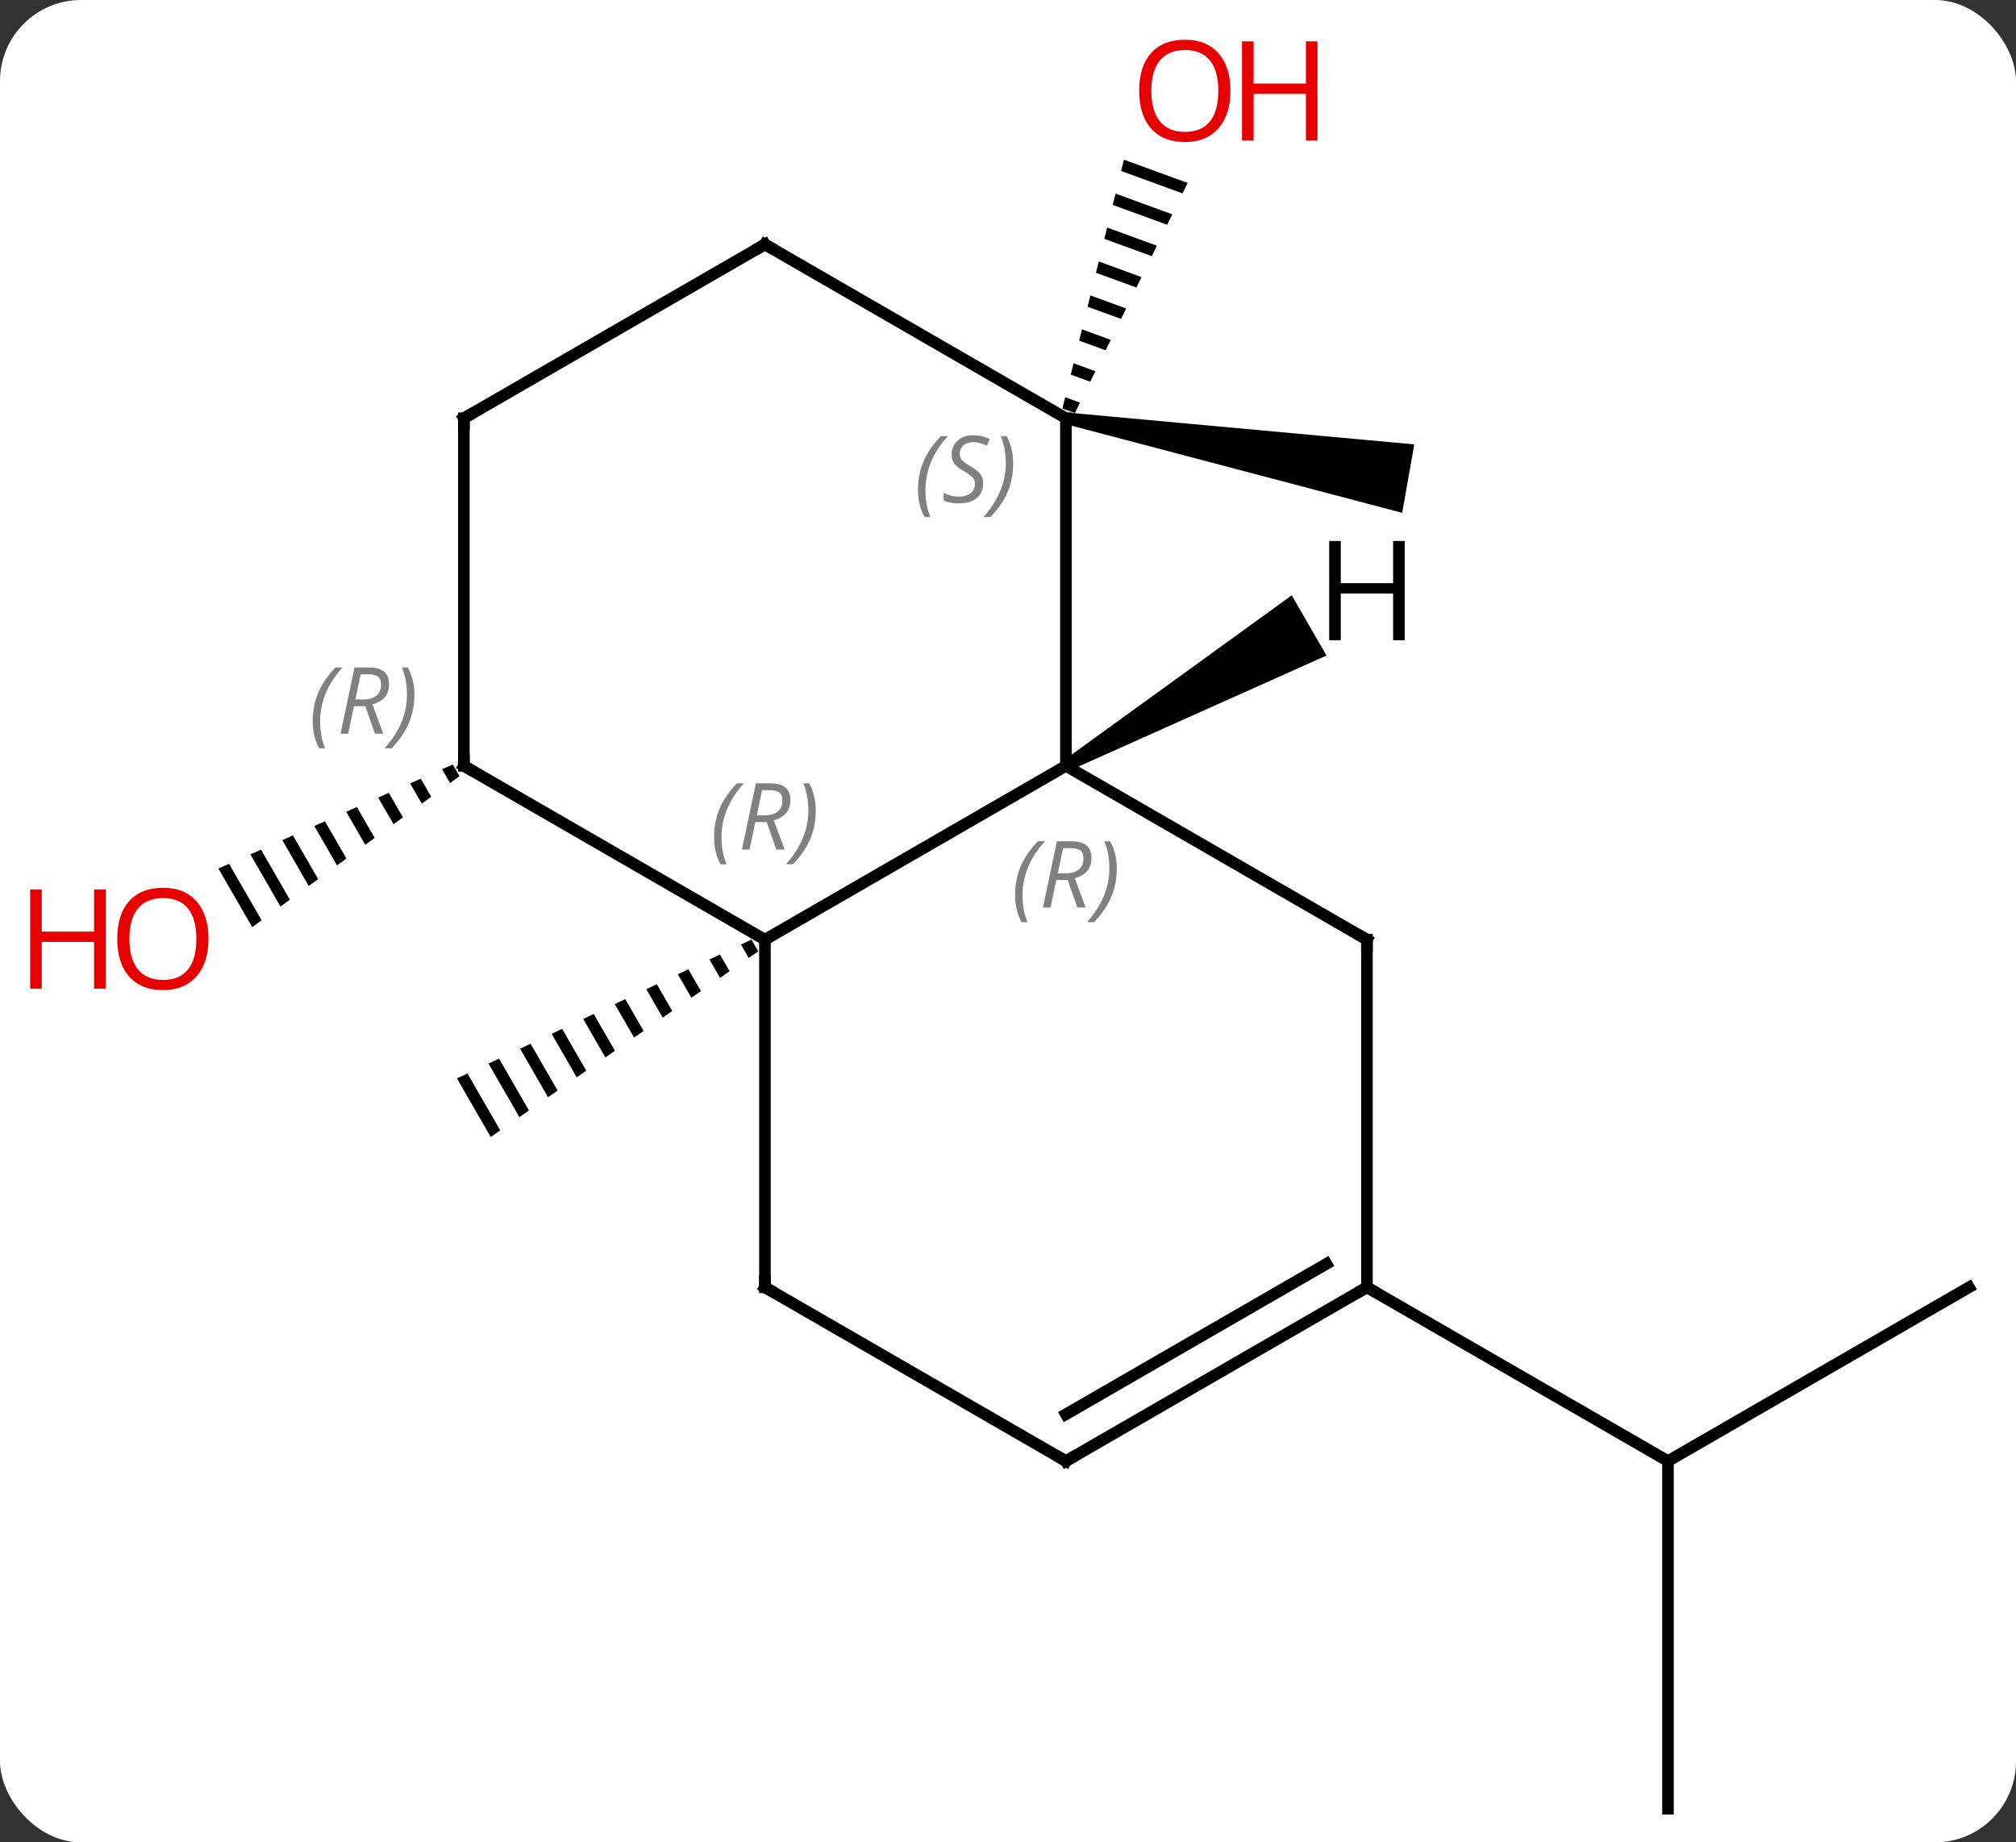 <svg width="174" viewBox="0 0 174 159" style="fill-opacity:1; color-rendering:auto; color-interpolation:auto; text-rendering:auto; stroke:black; stroke-linecap:square; stroke-miterlimit:10; shape-rendering:auto; stroke-opacity:1; fill:black; stroke-dasharray:none; font-weight:normal; stroke-width:1; font-family:'Open Sans'; font-style:normal; stroke-linejoin:miter; font-size:12; stroke-dashoffset:0; image-rendering:auto;" height="159" class="cas-substance-image" xmlns:xlink="http://www.w3.org/1999/xlink" xmlns="http://www.w3.org/2000/svg"><rect x="0" y="0" width="174" height="159" fill="#333333" stroke="none"/><svg class="cas-substance-single-component"><rect y="0" x="0" width="174" stroke="none" ry="7" rx="7" height="159" fill="white" class="cas-substance-group"/><svg y="0" x="0" width="174" viewBox="0 0 174 159" style="fill:black;" height="159" class="cas-substance-single-component-image"><svg><g><g transform="translate(92,82)" style="text-rendering:geometricPrecision; color-rendering:optimizeQuality; color-interpolation:linearRGB; stroke-linecap:butt; image-rendering:optimizeQuality;"><path style="stroke:none;" d="M-27.139 -0.911 L-28.047 -0.483 L-27.38 0.672 L-26.556 0.1 L-27.139 -0.911 ZM-29.862 0.373 L-30.77 0.801 L-29.854 2.389 L-29.854 2.389 L-29.03 1.817 L-29.862 0.373 ZM-32.586 1.657 L-33.494 2.084 L-32.328 4.106 L-31.503 3.534 L-31.503 3.534 L-32.586 1.657 ZM-35.31 2.94 L-36.218 3.368 L-34.802 5.823 L-33.977 5.251 L-35.31 2.94 ZM-38.034 4.224 L-38.941 4.652 L-37.276 7.54 L-36.451 6.968 L-36.451 6.968 L-38.034 4.224 ZM-40.757 5.508 L-41.665 5.936 L-39.75 9.257 L-38.925 8.685 L-40.757 5.508 ZM-43.481 6.791 L-44.389 7.219 L-42.224 10.974 L-41.399 10.402 L-43.481 6.791 ZM-46.205 8.075 L-47.113 8.503 L-44.698 12.691 L-43.873 12.119 L-43.873 12.119 L-46.205 8.075 ZM-48.929 9.359 L-49.837 9.787 L-47.172 14.408 L-46.347 13.835 L-48.929 9.359 ZM-51.652 10.643 L-52.56 11.07 L-49.646 16.125 L-48.821 15.553 L-51.652 10.643 Z"/><path style="stroke:none;" d="M-52.924 -16.023 L-53.843 -15.615 L-53.843 -15.615 L-53.156 -14.422 L-53.156 -14.422 L-52.342 -15.015 L-52.924 -16.023 ZM-55.682 -14.799 L-56.601 -14.391 L-55.595 -12.646 L-54.782 -13.238 L-55.682 -14.799 ZM-58.44 -13.574 L-59.359 -13.166 L-58.035 -10.87 L-58.035 -10.87 L-57.222 -11.462 L-57.222 -11.462 L-58.44 -13.574 ZM-61.198 -12.35 L-62.117 -11.942 L-62.117 -11.942 L-60.475 -9.093 L-59.661 -9.685 L-59.661 -9.685 L-61.198 -12.35 ZM-63.956 -11.125 L-64.875 -10.717 L-62.914 -7.316 L-62.914 -7.316 L-62.101 -7.909 L-63.956 -11.125 ZM-66.714 -9.901 L-67.633 -9.493 L-67.633 -9.493 L-65.354 -5.54 L-64.541 -6.132 L-66.714 -9.901 ZM-69.472 -8.676 L-70.391 -8.268 L-67.794 -3.764 L-66.98 -4.356 L-69.472 -8.676 ZM-72.23 -7.452 L-73.149 -7.044 L-70.233 -1.987 L-69.42 -2.579 L-72.23 -7.452 Z"/><path style="stroke:none;" d="M-0.087 -45.414 L0.087 -46.398 L30.065 -43.649 L29.023 -37.741 Z"/><path style="stroke:none;" d="M5.007 -68.219 L4.766 -67.243 L4.766 -67.243 L10.063 -65.31 L10.063 -65.31 L10.505 -66.213 L10.505 -66.213 L5.007 -68.219 ZM4.283 -65.29 L4.041 -64.314 L4.041 -64.314 L8.736 -62.602 L8.736 -62.602 L9.178 -63.505 L9.178 -63.505 L4.283 -65.29 ZM3.558 -62.362 L3.317 -61.386 L3.317 -61.386 L7.408 -59.894 L7.408 -59.894 L7.851 -60.796 L7.851 -60.796 L3.558 -62.362 ZM2.834 -59.434 L2.593 -58.458 L2.593 -58.458 L6.081 -57.185 L6.081 -57.185 L6.524 -58.088 L6.524 -58.088 L2.834 -59.434 ZM2.11 -56.505 L1.868 -55.529 L1.868 -55.529 L4.754 -54.477 L4.754 -54.477 L5.196 -55.38 L5.196 -55.38 L2.11 -56.505 ZM1.385 -53.577 L1.144 -52.601 L1.144 -52.601 L3.426 -51.768 L3.426 -51.768 L3.869 -52.671 L1.385 -53.577 ZM0.661 -50.649 L0.419 -49.672 L0.419 -49.672 L2.099 -49.06 L2.099 -49.06 L2.542 -49.963 L2.542 -49.963 L0.661 -50.649 ZM-0.063 -47.72 L-0.305 -46.744 L-0.305 -46.744 L0.772 -46.351 L0.772 -46.351 L1.214 -47.254 L1.214 -47.254 L-0.063 -47.72 Z"/><line y2="74.094" y1="44.094" x2="51.963" x1="51.963" style="fill:none;"/><line y2="29.094" y1="44.094" x2="77.943" x1="51.963" style="fill:none;"/><line y2="29.094" y1="44.094" x2="25.98" x1="51.963" style="fill:none;"/><line y2="-15.906" y1="-0.906" x2="0" x1="-25.98" style="fill:none;"/><line y2="-15.906" y1="-0.906" x2="-51.963" x1="-25.98" style="fill:none;"/><line y2="29.094" y1="-0.906" x2="-25.98" x1="-25.98" style="fill:none;"/><line y2="-45.906" y1="-15.906" x2="0" x1="0" style="fill:none;"/><line y2="-0.906" y1="-15.906" x2="25.98" x1="0" style="fill:none;"/><line y2="-45.906" y1="-15.906" x2="-51.963" x1="-51.963" style="fill:none;"/><line y2="44.094" y1="29.094" x2="0" x1="-25.98" style="fill:none;"/><line y2="-60.906" y1="-45.906" x2="-25.98" x1="0" style="fill:none;"/><line y2="29.094" y1="-0.906" x2="25.98" x1="25.98" style="fill:none;"/><line y2="-60.906" y1="-45.906" x2="-25.98" x1="-51.963" style="fill:none;"/><line y2="29.094" y1="44.094" x2="25.98" x1="0" style="fill:none;"/><line y2="27.073" y1="40.053" x2="22.48" x1="-0" style="fill:none;"/><path style="stroke:none;" d="M0.25 -15.473 L-0.25 -16.339 L19.49 -30.623 L22.49 -25.427 Z"/></g><g transform="translate(92,82)" style="fill:rgb(230,0,0); text-rendering:geometricPrecision; color-rendering:optimizeQuality; image-rendering:optimizeQuality; font-family:'Open Sans'; stroke:rgb(230,0,0); color-interpolation:linearRGB;"><path style="stroke:none;" d="M-74.005 -0.976 Q-74.005 1.086 -75.045 2.266 Q-76.084 3.446 -77.927 3.446 Q-79.818 3.446 -80.849 2.281 Q-81.88 1.117 -81.88 -0.992 Q-81.88 -3.086 -80.849 -4.234 Q-79.818 -5.383 -77.927 -5.383 Q-76.068 -5.383 -75.037 -4.211 Q-74.005 -3.039 -74.005 -0.976 ZM-80.834 -0.976 Q-80.834 0.758 -80.091 1.664 Q-79.349 2.571 -77.927 2.571 Q-76.505 2.571 -75.779 1.672 Q-75.052 0.774 -75.052 -0.976 Q-75.052 -2.711 -75.779 -3.601 Q-76.505 -4.492 -77.927 -4.492 Q-79.349 -4.492 -80.091 -3.594 Q-80.834 -2.695 -80.834 -0.976 Z"/><path style="stroke:none;" d="M-82.88 3.321 L-83.88 3.321 L-83.88 -0.711 L-88.396 -0.711 L-88.396 3.321 L-89.396 3.321 L-89.396 -5.242 L-88.396 -5.242 L-88.396 -1.601 L-83.88 -1.601 L-83.88 -5.242 L-82.88 -5.242 L-82.88 3.321 Z"/><path style="stroke:none;" d="M14.197 -74.164 Q14.197 -72.102 13.158 -70.922 Q12.119 -69.742 10.276 -69.742 Q8.385 -69.742 7.354 -70.906 Q6.322 -72.071 6.322 -74.18 Q6.322 -76.274 7.354 -77.422 Q8.385 -78.571 10.276 -78.571 Q12.135 -78.571 13.166 -77.399 Q14.197 -76.227 14.197 -74.164 ZM7.369 -74.164 Q7.369 -72.43 8.112 -71.524 Q8.854 -70.617 10.276 -70.617 Q11.697 -70.617 12.424 -71.516 Q13.151 -72.414 13.151 -74.164 Q13.151 -75.899 12.424 -76.789 Q11.697 -77.68 10.276 -77.68 Q8.854 -77.68 8.112 -76.781 Q7.369 -75.883 7.369 -74.164 Z"/><path style="stroke:none;" d="M21.713 -69.867 L20.713 -69.867 L20.713 -73.899 L16.198 -73.899 L16.198 -69.867 L15.197 -69.867 L15.197 -78.43 L16.198 -78.43 L16.198 -74.789 L20.713 -74.789 L20.713 -78.43 L21.713 -78.43 L21.713 -69.867 Z"/></g><g transform="translate(92,82)" style="font-size:8.4px; fill:gray; text-rendering:geometricPrecision; image-rendering:optimizeQuality; color-rendering:optimizeQuality; font-family:'Open Sans'; font-style:italic; stroke:gray; color-interpolation:linearRGB;"><path style="stroke:none;" d="M-30.369 -9.742 Q-30.369 -11.07 -29.9 -12.195 Q-29.431 -13.32 -28.4 -14.398 L-27.791 -14.398 Q-28.759 -13.336 -29.244 -12.164 Q-29.728 -10.992 -29.728 -9.758 Q-29.728 -8.429 -29.291 -7.414 L-29.806 -7.414 Q-30.369 -8.445 -30.369 -9.742 ZM-26.809 -11.054 L-27.309 -8.679 L-27.965 -8.679 L-26.762 -14.398 L-25.512 -14.398 Q-23.778 -14.398 -23.778 -12.961 Q-23.778 -11.601 -25.215 -11.211 L-24.278 -8.679 L-24.996 -8.679 L-25.825 -11.054 L-26.809 -11.054 ZM-26.231 -13.804 Q-26.621 -11.883 -26.684 -11.633 L-26.028 -11.633 Q-25.278 -11.633 -24.871 -11.961 Q-24.465 -12.289 -24.465 -12.914 Q-24.465 -13.383 -24.723 -13.594 Q-24.981 -13.804 -25.575 -13.804 L-26.231 -13.804 ZM-21.592 -12.054 Q-21.592 -10.726 -22.068 -9.594 Q-22.545 -8.461 -23.56 -7.414 L-24.17 -7.414 Q-22.232 -9.57 -22.232 -12.054 Q-22.232 -13.383 -22.67 -14.398 L-22.154 -14.398 Q-21.592 -13.336 -21.592 -12.054 Z"/><path style="stroke:none;" d="M-4.389 -4.742 Q-4.389 -6.07 -3.92 -7.195 Q-3.451 -8.32 -2.42 -9.398 L-1.81 -9.398 Q-2.779 -8.336 -3.264 -7.164 Q-3.748 -5.992 -3.748 -4.758 Q-3.748 -3.429 -3.311 -2.414 L-3.826 -2.414 Q-4.389 -3.445 -4.389 -4.742 ZM-0.829 -6.054 L-1.329 -3.679 L-1.985 -3.679 L-0.782 -9.398 L0.468 -9.398 Q2.203 -9.398 2.203 -7.961 Q2.203 -6.601 0.765 -6.211 L1.703 -3.679 L0.984 -3.679 L0.156 -6.054 L-0.829 -6.054 ZM-0.251 -8.804 Q-0.641 -6.883 -0.704 -6.633 L-0.047 -6.633 Q0.703 -6.633 1.109 -6.961 Q1.515 -7.289 1.515 -7.914 Q1.515 -8.383 1.257 -8.594 Q1 -8.804 0.406 -8.804 L-0.251 -8.804 ZM4.389 -7.054 Q4.389 -5.726 3.912 -4.593 Q3.436 -3.461 2.42 -2.414 L1.81 -2.414 Q3.748 -4.57 3.748 -7.054 Q3.748 -8.383 3.311 -9.398 L3.826 -9.398 Q4.389 -8.336 4.389 -7.054 Z"/></g><g transform="translate(92,82)" style="stroke-linecap:butt; font-size:8.4px; text-rendering:geometricPrecision; image-rendering:optimizeQuality; color-rendering:optimizeQuality; font-family:'Open Sans'; font-style:italic; color-interpolation:linearRGB; stroke-miterlimit:5;"><path style="fill:none;" d="M-51.53 -15.656 L-51.963 -15.906 L-51.963 -16.406"/><path style="fill:gray; stroke:none;" d="M-65.012 -19.742 Q-65.012 -21.07 -64.543 -22.195 Q-64.075 -23.32 -63.043 -24.398 L-62.434 -24.398 Q-63.403 -23.336 -63.887 -22.164 Q-64.371 -20.992 -64.371 -19.758 Q-64.371 -18.429 -63.934 -17.414 L-64.45 -17.414 Q-65.012 -18.445 -65.012 -19.742 ZM-61.452 -21.054 L-61.952 -18.679 L-62.608 -18.679 L-61.405 -24.398 L-60.155 -24.398 Q-58.421 -24.398 -58.421 -22.961 Q-58.421 -21.601 -59.858 -21.211 L-58.921 -18.679 L-59.639 -18.679 L-60.468 -21.054 L-61.452 -21.054 ZM-60.874 -23.804 Q-61.264 -21.883 -61.327 -21.633 L-60.671 -21.633 Q-59.921 -21.633 -59.514 -21.961 Q-59.108 -22.289 -59.108 -22.914 Q-59.108 -23.383 -59.366 -23.593 Q-59.624 -23.804 -60.218 -23.804 L-60.874 -23.804 ZM-56.235 -22.054 Q-56.235 -20.726 -56.711 -19.593 Q-57.188 -18.461 -58.203 -17.414 L-58.813 -17.414 Q-56.875 -19.57 -56.875 -22.054 Q-56.875 -23.383 -57.313 -24.398 L-56.797 -24.398 Q-56.235 -23.336 -56.235 -22.054 Z"/><path style="fill:none;" d="M-25.98 28.594 L-25.98 29.094 L-25.547 29.344"/><path style="fill:gray; stroke:none;" d="M-12.769 -39.703 Q-12.769 -41.031 -12.3 -42.156 Q-11.831 -43.281 -10.8 -44.359 L-10.191 -44.359 Q-11.159 -43.297 -11.644 -42.125 Q-12.128 -40.953 -12.128 -39.719 Q-12.128 -38.39 -11.691 -37.375 L-12.206 -37.375 Q-12.769 -38.406 -12.769 -39.703 ZM-7.146 -40.297 Q-7.146 -39.469 -7.693 -39.015 Q-8.24 -38.562 -9.24 -38.562 Q-9.646 -38.562 -9.959 -38.617 Q-10.271 -38.672 -10.553 -38.812 L-10.553 -39.469 Q-9.928 -39.14 -9.224 -39.14 Q-8.599 -39.14 -8.224 -39.437 Q-7.849 -39.734 -7.849 -40.25 Q-7.849 -40.562 -8.053 -40.789 Q-8.256 -41.015 -8.818 -41.344 Q-9.412 -41.672 -9.638 -42 Q-9.865 -42.328 -9.865 -42.781 Q-9.865 -43.515 -9.349 -43.976 Q-8.834 -44.437 -7.99 -44.437 Q-7.615 -44.437 -7.279 -44.359 Q-6.943 -44.281 -6.568 -44.109 L-6.834 -43.515 Q-7.084 -43.672 -7.404 -43.758 Q-7.724 -43.844 -7.99 -43.844 Q-8.521 -43.844 -8.842 -43.57 Q-9.162 -43.297 -9.162 -42.828 Q-9.162 -42.625 -9.092 -42.476 Q-9.021 -42.328 -8.881 -42.195 Q-8.74 -42.062 -8.318 -41.812 Q-7.756 -41.469 -7.553 -41.273 Q-7.349 -41.078 -7.248 -40.844 Q-7.146 -40.609 -7.146 -40.297 ZM-4.552 -42.015 Q-4.552 -40.687 -5.028 -39.554 Q-5.505 -38.422 -6.521 -37.375 L-7.13 -37.375 Q-5.192 -39.531 -5.192 -42.015 Q-5.192 -43.344 -5.63 -44.359 L-5.114 -44.359 Q-4.552 -43.297 -4.552 -42.015 Z"/><path style="fill:none;" d="M25.547 -1.156 L25.98 -0.906 L25.98 -0.406"/><path style="fill:none;" d="M-51.963 -45.406 L-51.963 -45.906 L-51.53 -46.156"/><path style="fill:none;" d="M-0.433 43.844 L0 44.094 L0.433 43.844"/><path style="fill:none;" d="M-25.547 -60.656 L-25.98 -60.906 L-26.413 -60.656"/><path style="fill:none;" d="M25.547 29.344 L25.98 29.094 L26.413 29.344"/><path style="stroke:none;" d="M29.238 -26.75 L28.238 -26.75 L28.238 -30.781 L23.722 -30.781 L23.722 -26.75 L22.722 -26.75 L22.722 -35.312 L23.722 -35.312 L23.722 -31.672 L28.238 -31.672 L28.238 -35.312 L29.238 -35.312 L29.238 -26.75 Z"/></g></g></svg></svg></svg></svg>